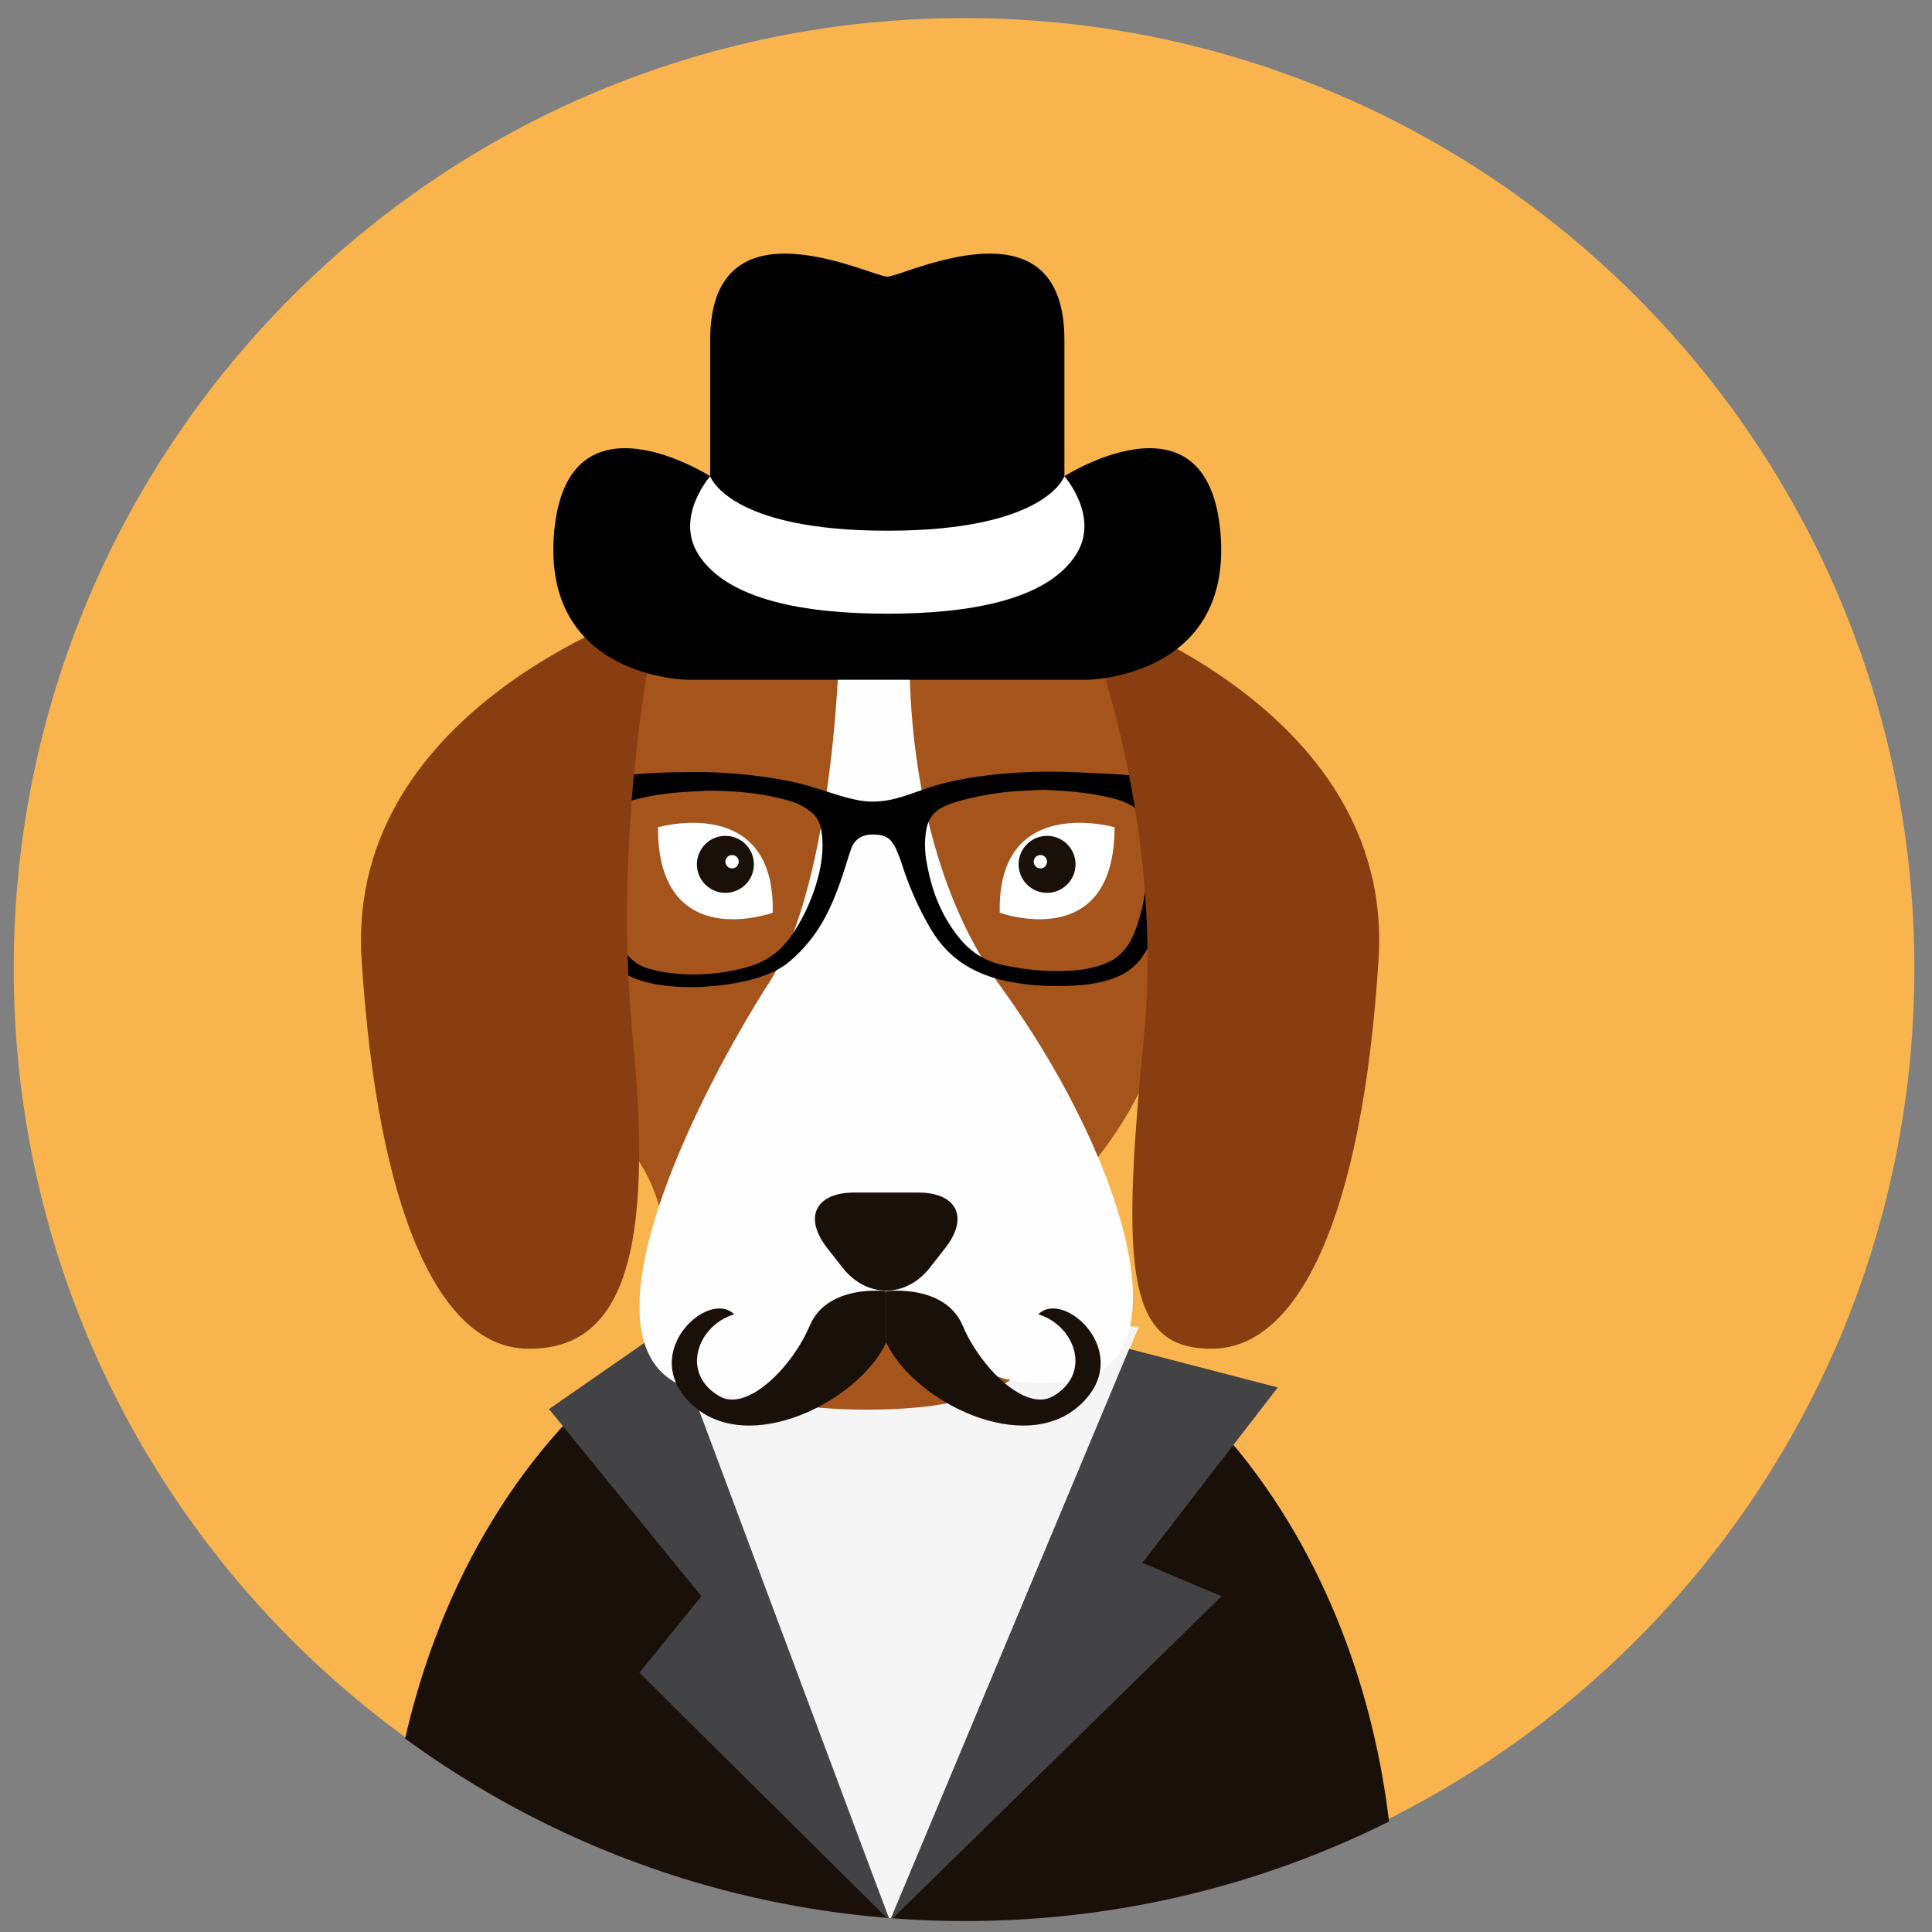 <?xml version="1.0" encoding="UTF-8" standalone="no"?>
<!-- Created with Inkscape (http://www.inkscape.org/) -->

<svg
   width="61mm"
   height="61mm"
   viewBox="0 0 61 61"
   version="1.1"
   id="svg2192"
   xmlns="http://www.w3.org/2000/svg"
   xmlns:svg="http://www.w3.org/2000/svg">
  <rect x="0" y="0" width="61" height="61" fill="#808080" stroke="none"/>
  <defs
     id="defs2189">
    <clipPath
       clipPathUnits="userSpaceOnUse"
       id="clipPath2071">
      <path
         d="M 67,68 H 238 V 239 H 67 Z"
         id="path2069" />
    </clipPath>
    <clipPath
       clipPathUnits="userSpaceOnUse"
       id="clipPath2077">
      <path
         d="m 67.188,153.316 c 0,46.946 38.054,85.004 85,85.004 46.945,0 85,-38.058 85,-85.004 0,-46.941 -38.055,-85 -85,-85 -46.946,0 -85,38.059 -85,85"
         id="path2075" />
    </clipPath>
    <clipPath
       clipPathUnits="userSpaceOnUse"
       id="clipPath2087">
      <path
         d="M 0,0 H 801 V 801 H 0 Z"
         id="path2085" />
    </clipPath>
    <clipPath
       clipPathUnits="userSpaceOnUse"
       id="clipPath2059">
      <path
         d="M 0,0 H 801 V 801 H 0 Z"
         id="path2057" />
    </clipPath>
  </defs>
  <g
     id="layer1">
    <g
       id="g2049"
       transform="matrix(0.353,0,0,0.353,-23.284,-23.545)">
      <g
         id="g2051">
        <g
           id="g2053">
          <g
             id="g2055"
             clip-path="url(#clipPath2059)">
            <g
               id="g2061">
              <path
                 d="m 237.188,153.316 c 0,-46.941 -38.055,-85 -85,-85 -46.946,0 -85,38.059 -85,85 0,46.946 38.054,85.004 85,85.004 46.945,0 85,-38.058 85,-85.004"
                 style="fill:#f9b44d;fill-opacity:1;fill-rule:nonzero;stroke:none"
                 id="path2063" />
            </g>
          </g>
        </g>
      </g>
    </g>
    <g
       id="g2065"
       transform="matrix(0.353,0,0,0.353,-23.248,-23.473)">
      <g
         id="g2067"
         clip-path="url(#clipPath2071)">
        <g
           id="g2073"
           clip-path="url(#clipPath2077)">
          <g
             id="g2079">
            <g
               id="g2081">
              <g
                 id="g2083"
                 clip-path="url(#clipPath2087)">
                <g
                   id="g2089">
                  <path
                     d="m 145.457,180.219 c -24.945,0 -45.168,26.011 -45.168,58.101 h 90.336 c 0,-22.062 -9.559,-41.25 -23.637,-51.086 -6.398,-4.472 -13.734,-7.015 -21.531,-7.015"
                     style="fill:#191009;fill-opacity:1;fill-rule:nonzero;stroke:none"
                     id="path2091" />
                  <path
                     d="m 124.742,183.957 20.715,54.363 22.266,-53.168"
                     style="fill:#f5f5f5;fill-opacity:1;fill-rule:nonzero;stroke:none"
                     id="path2093" />
                  <path
                     d="m 125.59,185.152 19.867,53.168 21.402,-51.175 13.289,3.449 -12.113,15.687 7.078,2.989 -29.656,29.05 -22.406,-22.207 5.543,-6.843 -13.629,-16.743 z"
                     style="fill:#434345;fill-opacity:1;fill-rule:nonzero;stroke:none"
                     id="path2095" />
                  <path
                     d="m 158.281,119.547 h -29.754 c -4.507,0 -15.101,6.539 -15.101,16.68 0,10.144 1.801,24.121 9.015,33.363 7.211,9.238 -2.707,22.988 20.965,22.988 23.668,0 13.75,-13.75 20.961,-22.988 7.211,-9.242 9.016,-23.219 9.016,-33.363 0,-10.141 -10.594,-16.68 -15.102,-16.68"
                     style="fill:#a5541c;fill-opacity:1;fill-rule:nonzero;stroke:none"
                     id="path2097" />
                  <path
                     d="m 140.957,123.434 c 0,0 -0.301,21.64 -6.312,30.961 -6.008,9.316 -18.333,33.058 -6.911,36.363 11.418,3.308 12.621,-8.715 16.528,-8.715 3.906,0 6.242,10.148 18.031,7.812 9.844,-1.949 3.48,-20.8 -6.875,-35.039 -9.375,-12.886 -8.148,-31.382 -8.148,-31.382 z"
                     style="fill:#fefefe;fill-opacity:1;fill-rule:nonzero;stroke:none"
                     id="path2099" />
                  <path
                     d="m 170.359,138.691 c -0.605,0 -1.097,-0.121 -1.097,-0.269 0,-0.152 0.492,-0.274 1.097,-0.274 0.606,0 1.094,0.122 1.094,0.274 0,0.148 -0.488,0.269 -1.094,0.269 m -1.894,5.321 c -0.051,1.98 -0.383,3.91 -1.086,5.765 -0.289,0.75 -0.672,1.446 -1.254,2.008 -0.648,0.633 -1.457,0.965 -2.316,1.195 -1.075,0.293 -2.18,0.364 -3.289,0.372 -1.676,0.015 -3.329,-0.192 -4.965,-0.54 -1.621,-0.347 -2.918,-1.195 -3.942,-2.48 -1.32,-1.648 -2.164,-3.52 -2.64,-5.57 -0.219,-0.946 -0.403,-1.895 -0.379,-2.875 0.011,-0.418 0.054,-0.844 0.129,-1.258 0.191,-1.031 0.824,-1.707 1.777,-2.094 0.961,-0.387 1.965,-0.625 2.977,-0.824 1.125,-0.227 2.261,-0.395 3.406,-0.465 0.898,-0.058 1.793,-0.086 2.402,-0.109 2.395,0.117 4.496,0.293 6.535,0.875 0.375,0.105 0.735,0.277 1.086,0.445 0.34,0.156 0.598,0.414 0.766,0.746 0.183,0.371 0.371,0.738 0.516,1.125 0.175,0.449 0.21,0.934 0.23,1.41 0.027,0.758 0.066,1.52 0.047,2.274 m -29.348,0.609 c -0.387,1.637 -1.019,3.172 -1.867,4.621 -0.465,0.793 -0.992,1.535 -1.66,2.172 -0.879,0.84 -1.938,1.336 -3.102,1.641 -2.355,0.617 -4.738,0.769 -7.144,0.41 -0.473,-0.074 -0.942,-0.195 -1.403,-0.313 -0.961,-0.246 -1.683,-0.804 -2.238,-1.625 -0.609,-0.91 -0.984,-1.91 -1.234,-2.965 -0.328,-1.374 -0.512,-2.777 -0.649,-4.183 -0.082,-0.817 -0.066,-1.629 0.032,-2.441 0.054,-0.411 0.086,-0.825 0.175,-1.223 0.328,-1.426 1.207,-2.332 2.625,-2.699 1.289,-0.34 2.606,-0.539 3.938,-0.649 0.984,-0.078 1.972,-0.121 2.609,-0.156 2.266,0.027 4.172,0.172 6.047,0.605 0.762,0.172 1.539,0.332 2.238,0.704 0.344,0.183 0.68,0.402 0.981,0.652 0.496,0.406 0.75,0.965 0.855,1.594 0.219,1.3 0.094,2.582 -0.203,3.855 m -21.211,-5.93 c -0.605,0 -1.097,-0.121 -1.097,-0.269 0,-0.152 0.492,-0.274 1.097,-0.274 0.61,0 1.098,0.122 1.098,0.274 0,0.148 -0.488,0.269 -1.098,0.269 m 54.785,-1.777 c -0.011,-0.18 -0.097,-0.297 -0.273,-0.34 -0.125,-0.031 -0.25,-0.066 -0.375,-0.086 -1.781,-0.281 -3.57,-0.554 -5.371,-0.679 -1.445,-0.102 -2.883,-0.164 -4.328,-0.231 -2.778,-0.125 -5.547,-0.062 -8.309,0.285 -1.687,0.215 -3.363,0.52 -4.98,1.043 -0.825,0.27 -1.629,0.578 -2.45,0.836 -1.285,0.406 -2.597,0.59 -3.929,0.34 -0.797,-0.148 -1.586,-0.379 -2.364,-0.629 -1.398,-0.453 -2.804,-0.902 -4.257,-1.168 -2.832,-0.523 -5.684,-0.765 -8.34,-0.734 -2.168,0.004 -4.113,0.078 -6.055,0.308 -1.586,0.192 -3.176,0.403 -4.765,0.621 -0.336,0.043 -0.668,0.145 -0.997,0.231 -0.175,0.047 -0.293,0.164 -0.296,0.359 -0.036,0.938 -0.067,1.875 -0.09,2.817 -0.004,0.14 0.031,0.281 0.054,0.422 0.016,0.121 0.082,0.203 0.196,0.253 0.121,0.051 0.246,0.106 0.355,0.18 0.52,0.363 0.77,0.914 0.973,1.485 0.14,0.406 0.234,0.832 0.348,1.246 0.074,0.257 0.175,0.515 0.234,0.773 0.273,1.227 0.531,2.457 0.808,3.68 0.274,1.164 0.622,2.304 1.18,3.371 0.621,1.191 1.512,2.105 2.77,2.629 0.765,0.32 1.558,0.523 2.371,0.652 1.457,0.227 2.926,0.258 4.398,0.149 1.489,-0.106 2.957,-0.332 4.391,-0.766 1.062,-0.32 2.07,-0.77 2.922,-1.496 1.304,-1.11 2.355,-2.43 3.16,-3.942 0.805,-1.511 1.367,-3.121 1.875,-4.75 0.148,-0.464 0.285,-0.937 0.453,-1.394 0.25,-0.676 0.73,-1.094 1.457,-1.207 0.227,-0.035 0.469,-0.043 0.699,-0.031 0.543,0.031 1.063,0.148 1.422,0.597 0.156,0.2 0.301,0.414 0.406,0.645 0.196,0.449 0.383,0.902 0.532,1.371 0.636,2.012 1.48,3.93 2.543,5.754 0.886,1.512 2.054,2.734 3.601,3.578 1.094,0.598 2.262,0.976 3.485,1.215 1.832,0.355 3.683,0.445 5.546,0.363 1.125,-0.051 2.235,-0.191 3.317,-0.516 1.113,-0.332 2.086,-0.875 2.816,-1.8 0.473,-0.602 0.824,-1.266 1.11,-1.969 0.609,-1.477 0.996,-3.02 1.351,-4.574 0.172,-0.758 0.348,-1.52 0.535,-2.278 0.098,-0.394 0.219,-0.785 0.328,-1.175 0.102,-0.368 0.192,-0.743 0.426,-1.059 0.231,-0.32 0.469,-0.633 0.86,-0.773 0.171,-0.059 0.257,-0.18 0.293,-0.34 0.027,-0.125 0.058,-0.254 0.058,-0.379 0,-0.559 0,-1.121 -0.015,-1.68 -0.012,-0.402 -0.055,-0.805 -0.079,-1.207"
                     style="fill:#000000;fill-opacity:1;fill-rule:nonzero;stroke:none"
                     id="path2101" />
                  <path
                     d="m 165.547,140.492 c 0,0 -10.508,-3.047 -10.27,7.641 0,0 10.27,3.73 10.27,-7.641"
                     style="fill:#ffffff;fill-opacity:1;fill-rule:nonzero;stroke:none"
                     id="path2103" />
                  <path
                     d="m 156.965,143.809 c 0,1.402 1.14,2.546 2.547,2.546 1.402,0 2.547,-1.144 2.547,-2.546 0,-1.411 -1.145,-2.551 -2.547,-2.551 -1.407,0 -2.547,1.14 -2.547,2.551"
                     style="fill:#191009;fill-opacity:1;fill-rule:nonzero;stroke:none"
                     id="path2105" />
                  <path
                     d="m 158.316,143.57 c 0,0.332 0.266,0.598 0.598,0.598 0.332,0 0.594,-0.266 0.594,-0.598 0,-0.332 -0.262,-0.597 -0.594,-0.597 -0.332,0 -0.598,0.265 -0.598,0.597"
                     style="fill:#ffffff;fill-opacity:1;fill-rule:nonzero;stroke:none"
                     id="path2107" />
                  <path
                     d="m 124.703,140.492 c 0,0 10.508,-3.047 10.27,7.641 0,0 -10.27,3.73 -10.27,-7.641"
                     style="fill:#ffffff;fill-opacity:1;fill-rule:nonzero;stroke:none"
                     id="path2109" />
                  <path
                     d="m 133.289,143.809 c 0,1.402 -1.141,2.546 -2.551,2.546 -1.406,0 -2.547,-1.144 -2.547,-2.546 0,-1.411 1.141,-2.551 2.547,-2.551 1.41,0 2.551,1.14 2.551,2.551"
                     style="fill:#191009;fill-opacity:1;fill-rule:nonzero;stroke:none"
                     id="path2111" />
                  <path
                     d="m 131.934,143.57 c 0,0.332 -0.266,0.598 -0.598,0.598 -0.328,0 -0.594,-0.266 -0.594,-0.598 0,-0.332 0.266,-0.597 0.594,-0.597 0.332,0 0.598,0.265 0.598,0.597"
                     style="fill:#ffffff;fill-opacity:1;fill-rule:nonzero;stroke:none"
                     id="path2113" />
                  <path
                     d="m 124.898,120.66 c 0,0 -28.144,8.692 -26.699,31.61 1.442,22.921 7.09,34.738 14.805,34.859 7.719,0.117 11.516,-6.664 9.476,-27.461 -2.039,-20.797 2.418,-39.008 2.418,-39.008"
                     style="fill:#883e10;fill-opacity:1;fill-rule:nonzero;stroke:none"
                     id="path2115" />
                  <path
                     d="m 162.465,120.66 c 0,0 28.144,8.692 26.699,31.61 -1.441,22.921 -7.09,34.738 -14.805,34.859 -7.718,0.117 -8.238,-6.871 -6.203,-27.668 2.039,-20.797 -5.691,-38.801 -5.691,-38.801"
                     style="fill:#883e10;fill-opacity:1;fill-rule:nonzero;stroke:none"
                     id="path2117" />
                  <path
                     d="m 147.98,173.16 c 3.477,0 4.567,2.238 2.418,4.973 l -1.371,1.75 c -2.148,2.734 -5.656,2.734 -7.804,0 l -1.371,-1.75 c -2.149,-2.735 -1.059,-4.973 2.414,-4.973 z"
                     style="fill:#191009;fill-opacity:1;fill-rule:nonzero;stroke:none"
                     id="path2119" />
                  <path
                     d="m 145.125,181.98 c 0,0 -5.254,-0.664 -6.836,3.079 -1.586,3.742 -5.598,7.742 -8.062,6.332 -3.539,-2.02 -2.016,-6.332 1.296,-7.34 -2.304,-2.301 -8.636,3.484 -3.812,8.039 5.051,4.777 14.969,-0.266 17.414,-5.52 z"
                     style="fill:#191009;fill-opacity:1;fill-rule:nonzero;stroke:none"
                     id="path2121" />
                  <path
                     d="m 145.125,181.98 c 0,0 5.254,-0.664 6.836,3.079 1.586,3.742 5.601,7.742 8.062,6.332 3.539,-2.02 2.016,-6.332 -1.296,-7.34 2.3,-2.301 8.636,3.484 3.812,8.039 -5.051,4.777 -14.965,-0.266 -17.414,-5.52 z"
                     style="fill:#191009;fill-opacity:1;fill-rule:nonzero;stroke:none"
                     id="path2123" />
                  <path
                     d="m 175.012,114.055 c -1.18,-13.121 -13.95,-4.965 -13.95,-4.965 V 96.914 c 0,-13.008 -14.351,-5.676 -15.843,-5.676 -1.489,0 -15.84,-7.332 -15.84,5.676 v 12.176 c 0,0 -12.77,-8.156 -13.953,4.965 -1.18,13.125 11.941,13.242 11.941,13.242 h 35.707 c 0,0 13.121,-0.117 11.938,-13.242"
                     style="fill:#000000;fill-opacity:1;fill-rule:nonzero;stroke:none"
                     id="path2125" />
                  <path
                     d="m 161.059,109.09 c 0,0 -1.602,4.875 -15.84,4.875 -14.235,0 -15.84,-4.875 -15.84,-4.875 0,0 -3.18,3.609 -1.067,6.976 2.602,4.137 9.649,5.321 16.907,5.321 7.258,0 14.308,-1.184 16.906,-5.321 2.117,-3.367 -1.066,-6.976 -1.066,-6.976"
                     style="fill:#ffffff;fill-opacity:1;fill-rule:nonzero;stroke:none"
                     id="path2127" />
                </g>
              </g>
            </g>
          </g>
        </g>
      </g>
    </g>
  </g>
</svg>
